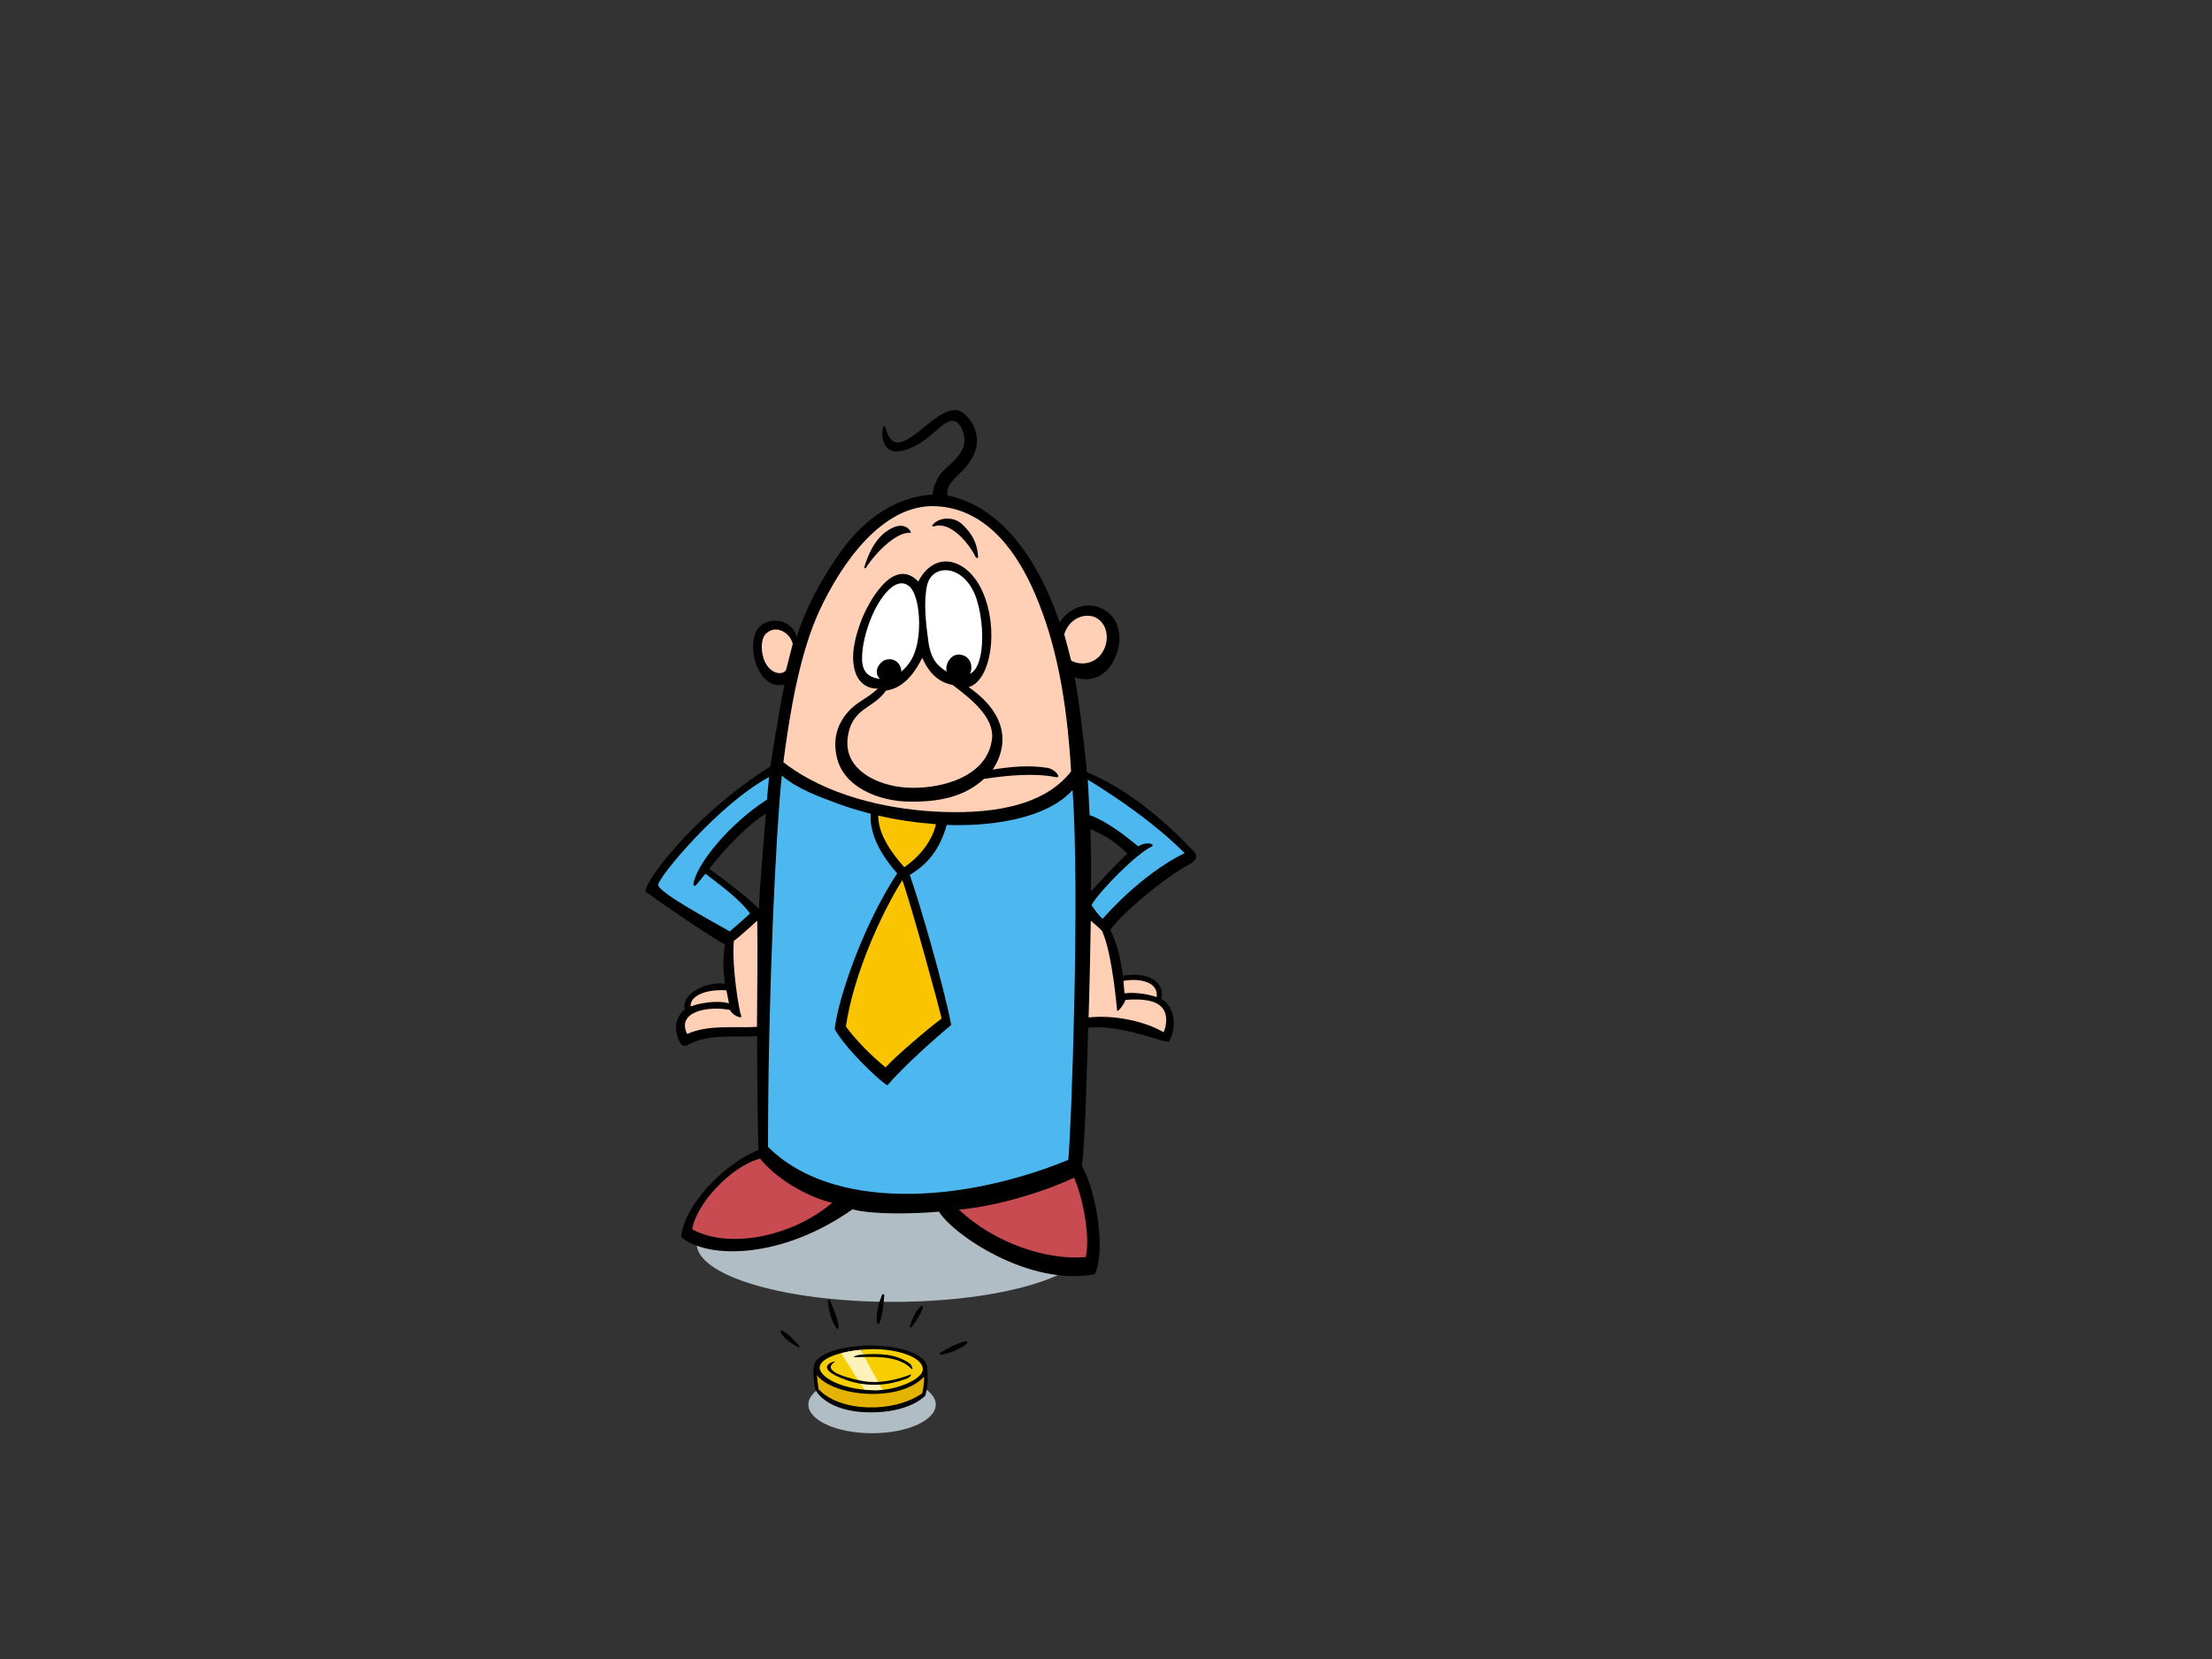 <?xml version="1.0" encoding="utf-8"?>
<!-- Generator: Adobe Illustrator 17.0.0, SVG Export Plug-In . SVG Version: 6.00 Build 0)  -->
<!DOCTYPE svg PUBLIC "-//W3C//DTD SVG 1.1//EN" "http://www.w3.org/Graphics/SVG/1.1/DTD/svg11.dtd">
<svg version="1.1" id="Layer_1" xmlns="http://www.w3.org/2000/svg" xmlns:xlink="http://www.w3.org/1999/xlink" x="0px" y="0px"
	 width="800px" height="600px" viewBox="0 0 800 600" enable-background="new 0 0 800 600" xml:space="preserve">
<rect x="0" y="0" width="800" height="600" fill="#333333" stroke="none"/>
<ellipse fill="#B0BDC4" cx="322.915" cy="449.684" rx="70.989" ry="21.156"/>
<ellipse fill="#B0BDC4" cx="315.393" cy="507.98" rx="23.036" ry="10.368"/>
<path d="M431.889,308.034c-10.759-11.269-24.06-22.739-38.8-28.726c-0.85-10.025-3.164-28.309-4.449-34.361
	c6.42,2.241,12.353-0.812,15.089-8.183c2.677-7.214,0.466-14.438-5.875-16.984c-4.468-1.796-9.103-0.442-12.5,2.751
	c-0.867,0.814-1.548,1.723-2.075,2.686c-7.346-21.691-20.564-41.979-40.678-46.044c-0.516-5.767,5.636-6.992,9.316-14.148
	c2.901-5.641,1.052-11.622-3.063-15.314c-8.96-8.039-24.296,22.252-28.675,4.778c-0.112-0.444-0.788-0.349-0.857,0.068
	c-0.978,5.829,1.661,10.016,7.487,8.345c6.088-1.747,9.417-5.254,13.922-8.988c3.987-3.302,6.526-1.624,7.801,3.05
	c1.439,5.276-2.58,9.026-6.438,12.417c-2.854,2.509-4.652,6.263-4.783,9.511c-15.696,0.961-27.188,11.348-35.037,23.206
	c-5.359,8.097-10.899,17.567-14.116,28.281c-0.683-3.573-5.548-7.675-11.441-5.113c-4.269,1.856-4.677,7.193-4.184,11.075
	c0.959,7.564,6.05,12.885,11.196,11.101c-1.115,5.122-3.656,20.189-5.14,29.773c-29.462,18.568-46.869,43.927-45.002,45.315
	c5.005,3.721,24.118,16.851,28.659,19.047c-0.949,4.592-0.711,9.462-0.009,14.242c-6.068-1.129-16.13,3.384-14.576,9.298
	c-3.658,2.907-4.077,7.725-1.603,12.17c0.478,0.857,1.595,1.216,2.467,0.729c7.782-4.35,16.791-2.714,25.3-3.289
	c-0.068,10.974,0.323,38.569,0.464,41.219c-11.912,4.557-26.968,19.843-27.953,31.445c9.777,8.121,36.497,7.952,61.984-10.039
	c7.137,2.019,23.031,1.641,31.258,0.847c5.282,8.498,32.753,27.124,56.311,22.64c3.793-6.665,1.377-28.382-4.599-39.186
	c1.363-10.603,1.973-42.498,2.263-49.921c11.945-1.51,28.576,6.027,29.242,4.904c2.52-4.239,2.75-12.255-2.828-15.4
	c1.453-5.104-3.472-10.145-13.868-8.336c-0.734-5.802-2.083-11.673-4.533-16.591c3.933-5.836,19.117-18.607,29.298-24.167
	C432.497,311.253,433.248,309.457,431.889,308.034z M394.355,299.842c4.701,1.881,9.872,5.171,13.399,8.932
	c-1.77,1.251-10.431,10.585-13.164,13.634C394.548,314.869,394.663,307.369,394.355,299.842z M276.982,294.275
	c-0.727,9.768-2.281,27.076-2.496,34.598c-1.69-2.53-14.763-12.405-17.946-14.646C262.022,306.959,270.834,297.934,276.982,294.275z
	"/>
<path fill="#FFD0B5" d="M396.89,223.694c4.103,2.734,4.355,8.785,1.443,12.767c-2.888,3.952-7.903,4.18-10.943,2.431
	c-0.562-2.174-1.847-7.303-2.509-9.5C387.011,222.782,393.545,221.465,396.89,223.694z"/>
<path fill="#FFD0B5" d="M277.368,240.64c-2.219-3.142-2.537-9.246-0.466-11.342c3.81-3.859,9.128-0.134,9.814,3.666
	c-0.208,0.494-1.959,7.659-2.356,9.119C283.904,243.757,280.104,244.515,277.368,240.64z"/>
<path fill="#FFD0B5" d="M296.57,220.393c7.656-16.263,22.469-38.28,41.972-37.315c19.502,0.966,30.18,18.738,35.667,31.429
	c7.846,18.146,11.656,38.854,13.166,64.462c-10.316,13.379-30.949,15.636-49.807,14.508c-17.439-1.043-38.843-5.804-54.251-17.821
	C285.558,258.4,289.138,236.178,296.57,220.393z"/>
<path fill="#FAC400" d="M317.619,294.972c6.874,1.585,13.882,2.596,20.901,3.118c-1.541,6.501-6.307,12.017-11.472,15.559
	C321.965,307.976,317.588,301.331,317.619,294.972z"/>
<path fill="#FAC400" d="M340.505,368.392c-5.566,4.217-15.685,12.818-20.256,17.641c-5.212-4.318-10.607-9.713-14.319-14.772
	c2.53-17.878,12.434-40.336,20.406-52.958C329.711,327.749,340.505,367.212,340.505,368.392z"/>
<path fill="#4DB8F0" d="M238.04,319.958c0.125-2.683,21.617-28.902,40.113-38.949c-0.291,2.718-0.526,5.444-0.758,8.167
	c-13.655,8.758-25.717,23.595-26.602,30.586c-0.066,0.52,0.591,0.787,0.921,0.392c1.156-1.377,2.285-2.772,3.408-4.17
	c4.749,3.657,12.447,9.201,16.139,14.393c-1.317,1.221-4.729,4.297-7.36,6.474C256.004,332.319,237.916,322.641,238.04,319.958z"/>
<path fill="#FFD0B5" d="M262.715,358.154c0.182,0.951,0.73,3.785,0.931,4.717c-4.017-1.197-10.471-0.168-13.846,1.119
	C249.366,361.258,253.277,357.657,262.715,358.154z"/>
<path fill="#FFD0B5" d="M273.765,371.377c-8.328,0.523-17.532-0.922-25.256,2.583c-3.985-8.232,7.873-10.28,15.573-8.666
	c0.586,1.805,4.602,3.554,3.958,2.05c-0.644-1.504-3.439-17.194-2.633-27.079c1.15-0.652,6.662-5.702,8.457-7.288
	C274.055,341.768,273.884,359.116,273.765,371.377z"/>
<path fill="#C84B52" d="M250.348,444.577c1.34-8.899,13.753-22.692,24.555-25.564c5.55,6.961,16.365,13.674,26.048,15.996
	C285.937,447.743,262.952,451.651,250.348,444.577z"/>
<path fill="#4DB8F0" d="M277.763,414.788c0-55.005,2.82-113.301,4.971-134.311c5.64,4.868,13.727,7.759,20.268,10.166
	c3.893,1.435,7.873,2.634,11.9,3.656c-0.558,7.872,4.42,15.798,9.572,21.56c-12.862,19.634-21.575,46.266-22.579,56.304
	c3.199,6.258,15.859,18.629,19.046,20.348c5.641-6.583,16.058-15.959,23.083-21.839c-2.95-15.119-11.602-44.679-14.988-54.223
	c4.598-2.923,10.282-7.178,13.371-18.114c13.546,0.578,35.431-1.427,45.5-12.63c2.686,36.938-0.479,123.712-1.544,133.784
	C347.342,435.474,300.799,437.824,277.763,414.788z"/>
<path fill="#C84B52" d="M392.671,454.639c-13.677,1.265-32.869-4.827-45.893-17.186c12.91-0.971,31.107-6.462,41.639-11.543
	C391.291,432.115,394.508,446.822,392.671,454.639z"/>
<path fill="#FFD0B5" d="M418.328,360.602c-3.412-1.149-8.104-1.833-11.639-1.342c-0.068-1.139-0.278-3.332-0.388-4.5
	C410.769,353.842,419.016,354.417,418.328,360.602z"/>
<path fill="#FFD0B5" d="M404.01,365.413c0.114,1.03,2.864-2.602,2.977-3.779c5.958-0.46,13.25-0.222,14.548,5.268
	c0.791,3.348-0.7,6.421-0.708,6.417c-7.163-4.175-18.197-6.312-27.126-5.341c0.264-6.525,0.751-30.072,0.799-34.982
	c1.376,1.259,2.979,2.405,4.124,3.78C402.292,345.023,403.896,364.384,404.01,365.413z"/>
<path fill="#4DB8F0" d="M398.749,332.337c-1.569-1.511-2.812-3.219-4.023-5.012c3.389-5.623,16.318-18.552,21.725-21.138
	c1.639-0.784-1.646-2.115-4.799-0.09c-5.034-4.115-11.226-8.974-17.595-11.323c-0.165-3.489-0.406-9.311-0.643-12.798
	c11.805,7.197,25.163,16.66,35.024,26.563C417.626,313.815,406.663,323.414,398.749,332.337z"/>
<path d="M378.67,277.681c-6.448-0.965-12.583-0.481-19.665,0.645c3.225-4.678,9.016-17.529-8.702-29.822
	c8.06-2.257,11.127-20.939,5.003-34.639c-5.266-11.783-17.084-15.312-23.187-3.552c-9.208-9.509-18.414,8.22-20.662,14.207
	c-2.149,5.726-4.149,12.98-1.98,18.967c1.252,3.46,4.246,5.675,7.986,5.543c-3.748,3.667-7.333,4.589-10.68,8.339
	c-4.172,4.677-5.475,10.135-4.226,16.116c2.426,11.625,15.913,16.291,26.147,16.443c10.798,0.162,20.117-1.7,27.174-8.244
	c8.607-1.264,17.993-2.195,26.017-0.618C384.045,281.488,381.736,278.141,378.67,277.681z"/>
<path fill="#FFFFFF" d="M335.319,211.608c1.934-8.22,14.115-7.568,18.052,5.641c2.981,10.001,2.54,24.146-2.578,26.436
	c1.289-2.742,0.162-6.448-3.546-6.933c-3.516-0.46-5.642,3.87-4.835,6.126c-3.299-1.989-5.734-4.308-6.655-10.859
	C334.834,225.47,333.949,217.431,335.319,211.608z"/>
<path fill="#FFFFFF" d="M311.785,238.689c-0.167-4.963,1.515-10.968,3.385-15.474c2.74-6.609,8.542-15.153,13.54-11.283
	c3.096,2.397,4.35,11.281,3.385,18.535c-0.966,7.254-3.549,10.104-6.1,12.46c-0.026-2.788-2.444-5.368-5.93-4.203
	c-1.805,0.602-4.573,4.156-1.786,6.85C314.905,245.044,311.954,243.733,311.785,238.689z"/>
<path fill="#FFD0B5" d="M327.538,284.828c-10.393-0.736-22.331-6.497-20.976-17.808c1.35-11.261,9.249-10.456,13.865-17.261
	c7.155-0.918,11.188-7.999,13.118-11.878c2.58,5.963,6.323,9.012,10.954,9.816c6.675,5.022,15.155,11.773,14.276,19.498
	C357.165,281.362,339.366,285.666,327.538,284.828z"/>
<path d="M335.284,494.188c-0.489-4.145-9.174-7.557-20.156-7.557c-11.457,0-20.072,3.25-20.723,7.232
	c-0.526,3.225,0.081,6.665,0.406,8.452c0.895,2.439,6.097,8.047,18.529,8.453c12.433,0.406,19.098-3.739,21.292-6.014
	C335.528,501.991,335.688,497.613,335.284,494.188z"/>
<path fill="#F7CF00" d="M296.52,494.027c0.975-3.658,10.727-6.014,19.177-6.095c8.241-0.079,18.041,2.662,18.041,7.312
	c0,3.575-9.428,7.559-17.066,7.559C304.222,502.803,295.545,497.684,296.52,494.027z"/>
<path fill="#FDF2BA" d="M311.263,488.203c-2.473,0.239-4.909,0.638-7.07,1.211c2.753,4.415,5.563,8.797,8.387,13.169
	c1.315,0.129,2.667,0.221,4.093,0.221c0.821,0,1.665-0.059,2.511-0.147C316.487,497.87,313.849,493.051,311.263,488.203z"/>
<path fill="#E3B300" d="M296.031,502.397c-0.244-1.625-0.406-3.577-0.568-5.028c6.258,7.872,30.067,9.904,38.682,0.559
	c0.242,1.381-0.162,3.981-0.65,6.012C322.849,511.253,303.526,510.617,296.031,502.397z"/>
<path d="M329.336,497.119c-5.349,2.026-11.374,3.351-17.061,2.394c-2.173-0.366-16.568-3.21-10.229-7.031
	c0.419-0.251-1.174,0.114-1.589,0.348c-5.04,2.82,5.276,6.2,6.939,6.705c6.586,1.993,13.502,1.643,20.166-0.796
	C329.546,498.014,329.677,496.989,329.336,497.119z"/>
<path d="M328.7,492.888c-5.037-3.25-10.321-3.414-16.822-3.007c-2.454,0.155-3.324,0.972-3.109,0.97
	c6.621-0.081,15.937-0.997,20.989,4.312C330.212,495.64,330.067,493.769,328.7,492.888z"/>
<path d="M289.009,486.675c-1.782-1.948-3.785-4.235-6.158-5.463c-0.362-0.186-0.755,0.193-0.559,0.558
	c1.279,2.393,3.97,4.11,6.265,5.423C288.886,487.38,289.285,486.975,289.009,486.675z"/>
<path d="M329.67,479.959c1.551-2.136,3.392-4.556,4.121-7.127c0.112-0.392-0.339-0.7-0.659-0.437
	c-2.088,1.734-3.232,4.713-4.061,7.225C328.954,479.98,329.431,480.288,329.67,479.959z"/>
<path d="M300.15,470.32c-0.16-0.353-0.762-0.204-0.733,0.183c0.25,3.364,1.159,6.982,3.042,9.802c0.259,0.387,0.934,0.187,0.876-0.3
	C302.928,476.682,301.523,473.356,300.15,470.32z"/>
<path d="M319.801,468.421c0.024-0.386-0.578-0.539-0.736-0.182c-1.359,3.087-2.257,6.706-1.92,10.08
	c0.046,0.465,0.737,0.604,0.913,0.147C319.261,475.341,319.585,471.745,319.801,468.421z"/>
<path d="M340.009,489.268c-0.333,0.197-0.122,0.781,0.262,0.711c3.319-0.61,6.817-1.899,9.419-4.073
	c0.358-0.3,0.086-0.95-0.391-0.838C346.038,485.827,342.881,487.579,340.009,489.268z"/>
<path d="M320.093,192.56c-3.906,3.001-6.057,7.872-7.493,12.526c-0.106,0.348,0.41,0.637,0.596,0.294
	c1.619-2.992,10.209-13.315,16.173-12.652C329.917,192.788,327.296,187.027,320.093,192.56z"/>
<path d="M347.758,189.413c-2.906-2.626-8.282-2.485-10.599,0.566c-0.196,0.257,0.212,0.517,0.494,0.422
	c6.793-2.312,13.756,7.816,15.22,11.107c0.197,0.436,0.903,0.393,0.874-0.153C353.481,196.378,351.427,192.728,347.758,189.413z"/>
</svg>
